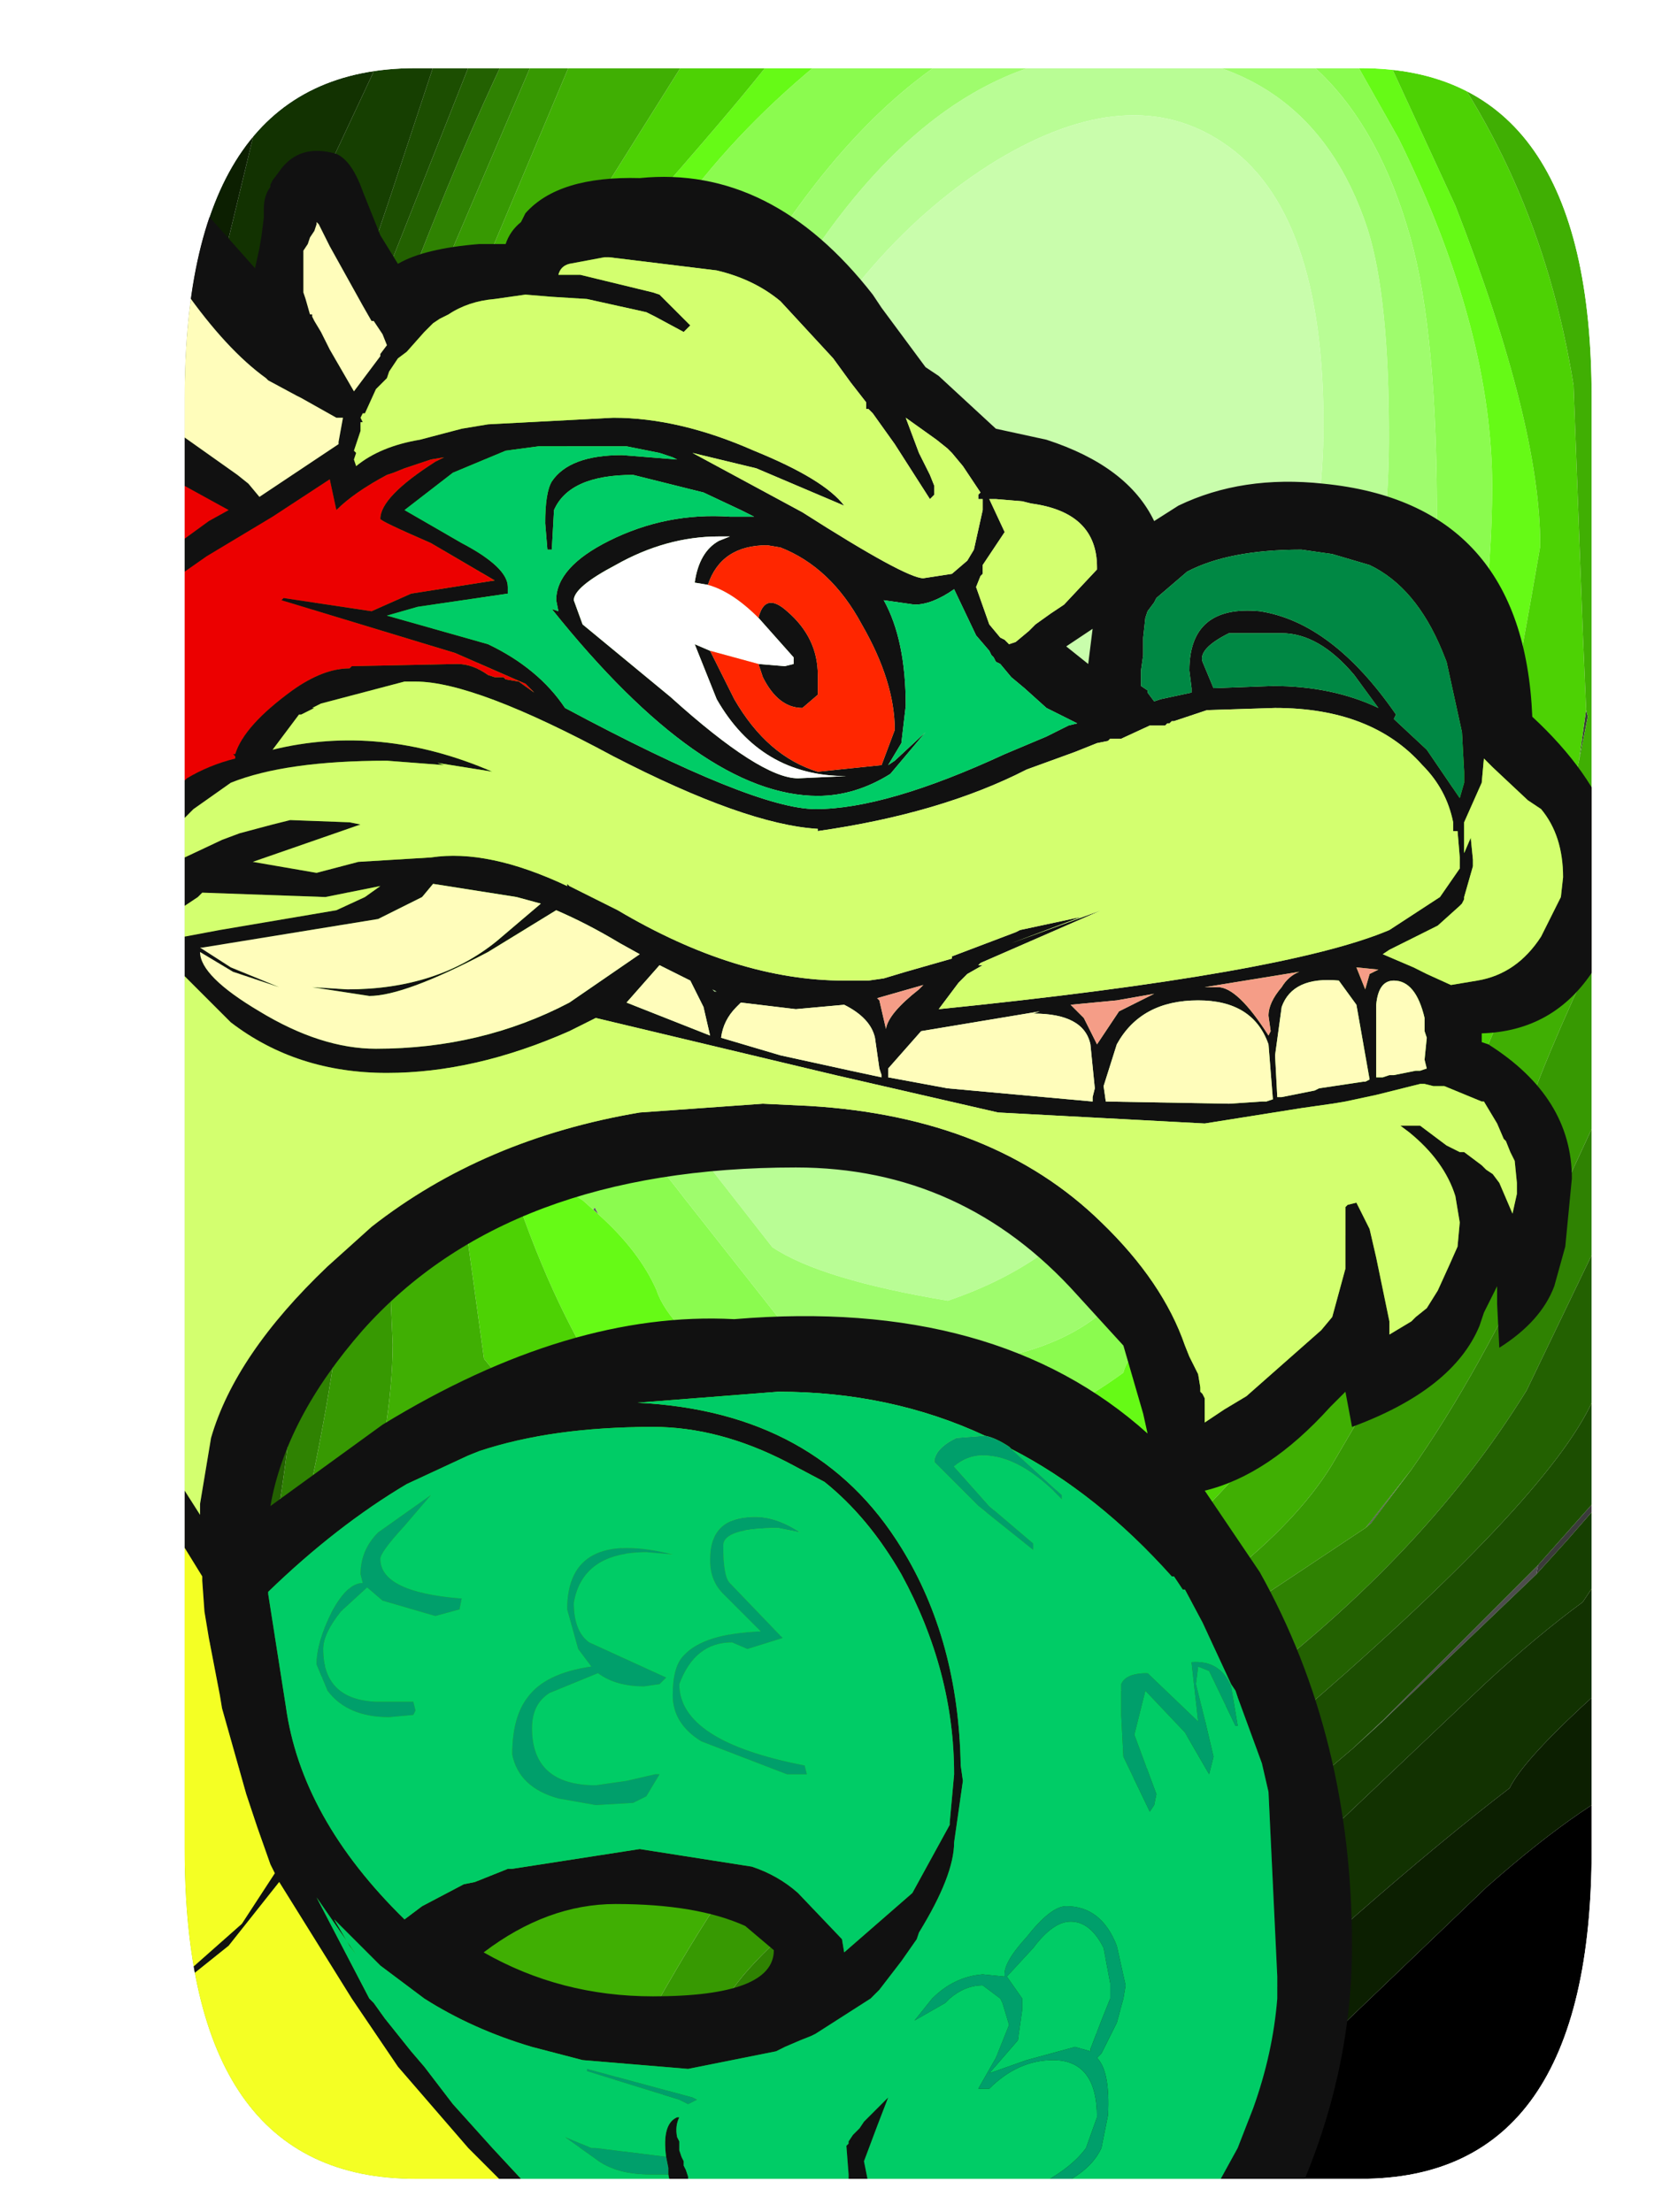<?xml version="1.0" encoding="UTF-8" standalone="no"?>
<svg xmlns:ffdec="https://www.free-decompiler.com/flash" xmlns:xlink="http://www.w3.org/1999/xlink" ffdec:objectType="frame" height="50.3px" width="37.8px" xmlns="http://www.w3.org/2000/svg">
  <g transform="matrix(1.0, 0.0, 0.0, 1.0, 4.2, 1.55)">
    <clipPath id="clipPath0" transform="matrix(1.0, 0.0, 0.0, 1.0, 0.0, 0.0)">
      <path d="M32.0 7.5 L32.0 40.5 Q32.0 48.0 26.75 48.0 L5.25 48.0 Q0.0 48.0 0.0 40.5 L0.0 7.5 Q0.0 0.0 5.25 0.0 L26.75 0.0 Q32.0 0.0 32.0 7.5" fill="#ff0000" fill-rule="evenodd" stroke="none"/>
    </clipPath>
    <g clip-path="url(#clipPath0)">
      <filter id="filter0">
        <feColorMatrix in="SourceGraphic" result="filterResult0" type="matrix" values="1.193 0.609 -0.802 0.0 0.0 -0.169 0.934 0.235 0.0 0.0 0.627 -0.615 0.988 0.0 0.0 0.0 0.0 0.0 1.0 0.0"/>
      </filter>
      <use ffdec:characterId="530" filter="url(#filter0)" height="48.0" transform="matrix(0.784, 0.003, -0.004, 1.046, -4.05, -1.55)" width="48.0" xlink:href="#sprite0"/>
      <use ffdec:characterId="549" height="46.4" transform="matrix(1.0, 0.0, 0.0, 1.0, 0.0, 1.9)" width="32.45" xlink:href="#shape2"/>
    </g>
  </g>
  <defs>
    <g id="sprite0" transform="matrix(1.0, 0.0, 0.0, 1.0, 0.0, 0.0)">
      <use ffdec:characterId="529" height="48.0" transform="matrix(1.0, 0.0, 0.0, 1.0, 0.0, 0.0)" width="48.0" xlink:href="#shape1"/>
    </g>
    <g id="shape1" transform="matrix(1.0, 0.0, 0.0, 1.0, 0.0, 0.0)">
      <path d="M37.9 22.6 L38.1 22.25 37.9 22.6" fill="#5c5c5c" fill-rule="evenodd" stroke="none"/>
      <path d="M0.0 28.5 L0.0 28.15 0.15 27.85 0.0 28.5 M47.15 22.65 L47.15 22.6 47.25 22.4 47.15 22.65 M47.2 28.95 L47.2 28.9 47.45 28.55 47.4 28.65 47.2 28.95 M46.95 32.05 L46.95 31.9 47.35 31.5 47.5 31.5 46.95 32.05 M29.7 45.8 L29.55 45.9 29.7 45.8" fill="#272727" fill-rule="evenodd" stroke="none"/>
      <path d="M45.7 16.4 L45.9 15.3 45.95 15.45 45.7 16.4 M47.15 22.6 L47.15 22.65 47.05 22.85 47.0 22.95 47.15 22.6 M47.2 28.9 L47.2 28.95 46.7 29.6 46.4 29.8 46.4 29.7 47.2 28.9 M44.55 34.1 L44.6 33.9 46.95 31.9 46.95 32.05 45.45 33.35 44.55 34.1 M29.7 45.8 L30.3 45.15 30.85 44.9 29.7 45.8" fill="#3b3b3b" fill-rule="evenodd" stroke="none"/>
      <path d="M44.6 33.9 L44.55 34.1 40.05 37.35 40.1 37.3 44.6 33.9" fill="#4d4d4d" fill-rule="evenodd" stroke="none"/>
      <path d="M0.2 5.35 Q0.4 4.2 0.95 3.3 L0.55 4.35 0.2 5.35 M3.95 0.65 Q4.1 0.55 4.35 0.5 L4.75 0.4 Q4.35 0.75 4.15 0.75 L3.95 0.65" fill="#161616" fill-rule="evenodd" stroke="none"/>
      <path d="M40.1 37.3 L40.05 37.35 39.25 37.9 40.1 37.3 M40.9 31.85 L39.75 33.0 39.6 33.1 40.9 31.85 M28.1 41.35 L27.9 41.45 27.7 41.55 28.1 41.35" fill="#555555" fill-rule="evenodd" stroke="none"/>
      <path d="M27.25 35.25 L27.1 35.3 26.65 35.25 27.0 35.25 27.25 35.25 M26.5 35.25 L26.35 35.3 26.4 35.25 26.5 35.25 M18.6 23.15 L19.0 23.7 18.6 23.35 18.6 23.25 18.6 23.15 M17.15 26.25 L17.2 26.2 17.3 26.35 17.15 26.25 M37.05 26.1 L37.25 25.85 37.65 25.4 37.1 26.05 37.05 26.1 M37.9 22.6 L37.85 22.65 37.8 22.8 37.75 22.8 37.9 22.6" fill="#646464" fill-rule="evenodd" stroke="none"/>
      <path d="M22.75 35.5 L22.6 35.5 22.75 35.4 22.75 35.5 M22.65 33.75 L22.8 33.75 22.65 33.75 M22.1 40.15 L22.5 39.8 22.65 39.8 22.6 39.9 Q22.2 40.05 22.1 40.15" fill="#1ad310" fill-rule="evenodd" stroke="none"/>
      <path d="M23.2 35.5 L22.75 35.5 22.75 35.4 22.8 35.4 23.0 35.45 23.2 35.5 M22.65 39.8 L22.8 39.8 22.6 39.9 22.65 39.8" fill="#15ac0d" fill-rule="evenodd" stroke="none"/>
      <path d="M48.0 38.4 L48.0 40.5 Q48.0 42.05 47.65 43.35 L47.3 44.35 46.75 45.35 46.1 46.1 Q44.1 48.0 40.1 48.0 L33.7 48.0 37.55 44.95 43.15 40.9 Q46.15 38.9 48.0 38.4 M0.0 28.15 L0.0 7.5 0.2 5.35 0.55 4.35 0.95 3.3 Q1.9 1.45 3.95 0.65 L4.15 0.75 Q4.35 0.75 4.75 0.4 L5.55 0.2 6.75 0.05 6.75 0.8 Q6.75 1.45 5.15 4.3 3.55 7.15 3.5 7.9 L2.85 14.85 2.0 21.85 Q1.35 25.25 0.15 27.85 L0.0 28.15 M35.15 19.35 L35.65 18.45 35.2 19.3 35.15 19.35 M22.55 33.7 L22.65 33.75 22.55 33.7" fill="#000000" fill-rule="evenodd" stroke="none"/>
      <path d="M35.15 19.35 L35.05 19.4 Q33.95 20.3 33.8 20.9 L32.95 21.6 29.35 25.0 27.0 25.35 Q23.45 25.35 21.05 22.4 19.25 20.15 19.25 18.5 19.25 13.4 22.2 9.05 24.85 5.2 28.75 3.4 32.6 1.65 35.3 3.0 38.25 4.45 38.25 9.2 38.25 12.4 36.0 17.6 L35.65 18.45 35.15 19.35" fill="#c9fdac" fill-rule="evenodd" stroke="none"/>
      <path d="M18.6 23.15 L18.15 21.0 Q17.65 19.5 17.65 18.55 17.65 13.85 21.4 8.1 26.0 1.05 32.35 1.05 37.8 1.05 39.5 4.85 40.15 6.35 40.15 9.5 40.15 11.85 39.3 14.95 38.45 18.15 37.15 20.1 L34.95 22.6 32.3 25.5 Q30.75 27.35 27.45 28.2 23.75 27.75 22.35 27.05 L20.3 25.1 19.0 23.7 18.6 23.15 M35.65 18.45 L36.0 17.6 Q38.25 12.4 38.25 9.2 38.25 4.45 35.3 3.0 32.6 1.65 28.75 3.4 24.85 5.2 22.2 9.05 19.25 13.4 19.25 18.5 19.25 20.15 21.05 22.4 23.45 25.35 27.0 25.35 L29.35 25.0 32.95 21.6 33.8 20.9 Q33.95 20.3 35.05 19.4 L35.15 19.35 35.2 19.3 35.65 18.45" fill="#b9fd95" fill-rule="evenodd" stroke="none"/>
      <path d="M31.5 0.0 L33.8 0.0 Q39.0 0.45 40.75 5.05 41.55 7.15 41.55 11.3 41.55 16.6 38.1 22.25 L37.9 22.6 37.75 22.8 Q37.15 22.8 36.1 23.55 L33.75 25.65 Q33.5 27.05 32.55 27.95 30.8 29.65 25.9 29.65 L23.35 29.35 19.8 26.0 Q17.95 24.2 16.95 23.8 L16.9 23.55 Q16.9 23.05 17.05 22.85 16.5 19.1 16.5 17.75 16.5 13.15 20.75 7.15 25.45 0.55 31.5 0.0 M19.0 23.7 L20.3 25.1 22.35 27.05 Q23.75 27.75 27.45 28.2 30.75 27.35 32.3 25.5 L34.95 22.6 37.15 20.1 Q38.45 18.15 39.3 14.95 40.15 11.85 40.15 9.5 40.15 6.35 39.5 4.85 37.8 1.05 32.35 1.05 26.0 1.05 21.4 8.1 17.65 13.85 17.65 18.55 17.65 19.5 18.15 21.0 L18.6 23.15 18.6 23.25 18.6 23.35 19.0 23.7" fill="#9ffc6d" fill-rule="evenodd" stroke="none"/>
      <path d="M25.8 0.0 L31.5 0.0 Q25.45 0.55 20.75 7.15 16.5 13.15 16.5 17.75 16.5 19.1 17.05 22.85 16.9 23.05 16.9 23.55 L16.95 23.8 Q17.95 24.2 19.8 26.0 L23.35 29.35 25.9 29.65 Q30.8 29.65 32.55 27.95 33.5 27.05 33.75 25.65 L36.1 23.55 Q37.15 22.8 37.75 22.8 L37.8 22.8 37.85 22.65 37.9 22.6 38.1 22.25 Q41.55 16.6 41.55 11.3 41.55 7.15 40.75 5.05 39.0 0.45 33.8 0.0 L38.2 0.0 40.4 2.9 Q43.15 7.05 43.15 10.5 43.15 15.7 40.0 21.75 L37.65 25.4 37.25 25.85 37.05 26.1 Q36.4 26.25 35.3 27.15 32.7 29.2 32.55 29.75 29.1 31.65 24.6 31.85 23.65 31.15 21.5 29.95 19.35 28.8 19.0 28.0 18.5 27.15 17.3 26.35 L17.2 26.2 17.15 26.25 16.85 26.05 16.2 25.75 15.6 22.3 Q14.9 19.15 14.9 17.7 14.9 14.6 15.2 13.05 15.6 11.1 17.0 8.1 18.95 4.0 24.15 0.95 L25.8 0.0" fill="#8bfb4f" fill-rule="evenodd" stroke="none"/>
      <path d="M23.25 0.0 L25.8 0.0 24.15 0.95 Q18.95 4.0 17.0 8.1 15.6 11.1 15.2 13.05 14.9 14.6 14.9 17.7 14.9 19.15 15.6 22.3 L16.2 25.75 16.85 26.05 17.15 26.25 17.3 26.35 Q18.5 27.15 19.0 28.0 19.35 28.8 21.5 29.95 23.65 31.15 24.6 31.85 29.1 31.65 32.55 29.75 32.7 29.2 35.3 27.15 36.4 26.25 37.05 26.1 L37.1 26.05 37.65 25.4 40.0 21.75 Q43.15 15.7 43.15 10.5 43.15 7.05 40.4 2.9 L38.2 0.0 39.55 0.0 39.5 0.25 42.05 4.35 Q44.55 9.1 44.55 11.75 42.4 21.35 40.8 23.85 L38.8 27.0 Q37.4 28.85 35.85 29.85 32.85 31.75 30.85 32.25 L25.4 33.55 23.65 33.5 23.9 33.75 23.6 33.8 22.8 33.75 22.65 33.75 22.55 33.7 Q19.85 32.45 17.95 30.55 16.25 28.8 15.0 26.15 L15.15 25.85 14.8 24.3 Q13.75 19.8 13.75 15.8 13.75 13.1 13.9 12.15 14.2 10.6 15.4 8.0 16.05 6.65 19.8 3.4 23.25 0.4 23.25 0.0" fill="#66fa16" fill-rule="evenodd" stroke="none"/>
      <path d="M20.65 0.0 L23.25 0.0 Q23.25 0.4 19.8 3.4 16.05 6.65 15.4 8.0 14.2 10.6 13.9 12.15 13.75 13.1 13.75 15.8 13.75 19.8 14.8 24.3 L15.15 25.85 15.0 26.15 Q16.25 28.8 17.95 30.55 19.85 32.45 22.55 33.7 L22.65 33.75 22.8 33.75 23.6 33.8 23.9 33.75 23.65 33.5 25.4 33.55 30.85 32.25 Q32.85 31.75 35.85 29.85 37.4 28.85 38.8 27.0 L40.8 23.85 Q42.4 21.35 44.55 11.75 44.55 9.1 42.05 4.35 L39.5 0.25 39.55 0.0 40.1 0.0 40.55 0.0 Q44.45 3.45 45.5 8.25 L45.8 13.7 45.9 15.3 45.7 16.4 Q44.5 20.8 41.25 25.55 L38.8 29.0 Q37.3 30.85 35.0 32.65 34.1 33.4 32.25 33.9 L28.25 35.0 27.25 35.25 27.0 35.25 26.65 35.25 26.5 35.25 26.4 35.25 26.35 35.3 25.1 35.55 23.2 35.5 23.0 35.45 22.8 35.4 22.75 35.4 22.6 35.5 21.5 35.6 20.55 35.25 19.4 34.85 16.2 31.95 15.9 31.65 15.05 30.45 14.0 29.5 13.5 26.85 Q12.95 24.5 12.8 22.55 L12.35 15.05 Q12.35 10.1 16.5 5.1 L20.65 0.1 20.65 0.0" fill="#4dd204" fill-rule="evenodd" stroke="none"/>
      <path d="M45.35 1.35 L45.8 1.7 46.85 2.9 47.3 3.7 45.35 1.35 M48.0 9.15 L48.0 13.6 47.5 17.55 46.85 18.7 Q46.25 19.95 46.25 20.4 L46.25 20.45 45.55 21.6 Q44.1 24.05 43.95 24.85 L38.6 31.75 Q36.65 34.15 30.3 36.7 L22.8 39.8 22.65 39.8 22.5 39.8 22.1 40.15 22.05 40.15 Q20.8 41.0 17.45 45.75 L15.9 48.0 7.9 48.0 Q5.1 48.0 3.3 47.05 5.35 44.55 7.8 39.7 11.35 32.65 11.35 29.2 L10.65 17.85 Q10.65 11.75 13.9 5.75 L17.1 0.0 18.3 0.0 18.6 0.0 20.65 0.0 20.65 0.1 16.5 5.1 Q12.35 10.1 12.35 15.05 L12.8 22.55 Q12.95 24.5 13.5 26.85 L14.0 29.5 15.05 30.45 15.9 31.65 16.2 31.95 19.4 34.85 20.55 35.25 21.5 35.6 22.6 35.5 22.75 35.5 23.2 35.5 25.1 35.55 26.35 35.3 26.5 35.25 26.65 35.25 27.1 35.3 27.25 35.25 28.25 35.0 32.25 33.9 Q34.1 33.4 35.0 32.65 37.3 30.85 38.8 29.0 L41.25 25.55 Q44.5 20.8 45.7 16.4 L45.95 15.45 45.9 15.3 45.8 13.7 45.5 8.25 Q44.45 3.45 40.55 0.0 L41.85 0.1 Q44.05 1.95 45.7 4.25 47.6 6.9 48.0 9.15" fill="#40af03" fill-rule="evenodd" stroke="none"/>
      <path d="M47.3 3.7 Q48.0 5.25 48.0 7.5 L48.0 9.15 Q47.6 6.9 45.7 4.25 44.05 1.95 41.85 0.1 L42.25 0.2 43.7 0.55 45.35 1.35 47.3 3.7 M48.0 13.6 L48.0 20.8 47.6 21.6 47.5 21.9 47.25 22.35 47.25 22.4 47.15 22.6 47.0 22.95 44.8 26.55 Q42.9 29.7 40.9 31.85 L39.6 33.1 29.85 38.0 Q20.9 42.5 20.85 43.95 L20.35 44.4 Q18.25 46.4 17.15 48.0 L15.9 48.0 17.45 45.75 Q20.8 41.0 22.05 40.15 L22.1 40.15 Q22.2 40.05 22.6 39.9 L22.8 39.8 30.3 36.7 Q36.65 34.15 38.6 31.75 L43.95 24.85 Q44.1 24.05 45.55 21.6 L46.25 20.45 46.25 20.4 Q46.25 19.95 46.85 18.7 L47.5 17.55 48.0 13.6 M3.3 47.05 L2.45 46.55 Q4.5 44.8 6.95 38.4 10.0 30.35 10.0 26.3 L9.5 17.5 Q9.5 11.65 12.75 5.75 L16.0 0.0 17.1 0.0 13.9 5.75 Q10.65 11.75 10.65 17.85 L11.35 29.2 Q11.35 32.65 7.8 39.7 5.35 44.55 3.3 47.05" fill="#379902" fill-rule="evenodd" stroke="none"/>
      <path d="M48.0 20.8 L48.0 24.25 47.65 24.75 44.25 30.1 Q41.2 33.85 35.5 37.0 L31.3 39.5 Q29.9 40.2 28.1 41.35 L27.7 41.55 Q26.45 41.7 24.55 43.3 L24.2 43.65 Q22.55 44.75 22.05 45.6 L19.2 48.0 17.15 48.0 Q18.25 46.4 20.35 44.4 L20.85 43.95 Q20.9 42.5 29.85 38.0 L39.6 33.1 39.75 33.0 40.9 31.85 Q42.9 29.7 44.8 26.55 L47.0 22.95 47.05 22.85 47.15 22.65 47.25 22.4 47.25 22.35 47.5 21.9 47.6 21.6 48.0 20.8 M2.45 46.55 L1.7 45.85 Q4.95 41.75 6.7 37.3 8.7 32.2 8.6 27.15 L8.6 15.25 Q9.2 10.8 12.4 4.8 13.85 2.05 15.25 0.0 L16.0 0.0 12.75 5.75 Q9.5 11.65 9.5 17.5 L10.0 26.3 Q10.0 30.35 6.95 38.4 4.5 44.8 2.45 46.55" fill="#2f8202" fill-rule="evenodd" stroke="none"/>
      <path d="M48.0 24.25 L48.0 27.75 47.95 27.8 47.45 28.55 47.2 28.9 46.4 29.7 46.4 29.8 Q45.9 31.65 39.05 36.25 33.8 39.75 31.15 40.85 L30.6 41.15 Q29.35 41.5 27.1 42.9 23.65 45.05 22.5 46.5 L20.6 48.0 19.2 48.0 22.05 45.6 Q22.55 44.75 24.2 43.65 L24.55 43.3 Q26.45 41.7 27.7 41.55 L27.9 41.45 28.1 41.35 Q29.9 40.2 31.3 39.5 L35.5 37.0 Q41.2 33.85 44.25 30.1 L47.65 24.75 48.0 24.25 M1.7 45.85 L1.4 45.5 Q2.7 43.9 4.3 40.25 7.0 34.1 7.5 29.75 L7.5 17.4 7.75 16.2 7.75 15.65 Q7.75 13.65 9.4 9.65 L9.8 8.25 11.3 5.45 14.15 0.0 15.25 0.0 Q13.85 2.05 12.4 4.8 9.2 10.8 8.6 15.25 L8.6 27.15 Q8.7 32.2 6.7 37.3 4.95 41.75 1.7 45.85" fill="#236101" fill-rule="evenodd" stroke="none"/>
      <path d="M48.0 27.75 L48.0 31.0 47.5 31.5 47.35 31.5 46.95 31.9 44.6 33.9 40.1 37.3 39.25 37.9 37.15 39.25 Q31.85 42.5 28.25 45.1 25.95 46.7 24.45 48.0 L20.6 48.0 22.5 46.5 Q23.65 45.05 27.1 42.9 29.35 41.5 30.6 41.15 L31.15 40.85 Q33.8 39.75 39.05 36.25 45.9 31.65 46.4 29.8 L46.7 29.6 47.2 28.95 47.4 28.65 47.45 28.55 47.95 27.8 48.0 27.75 M1.4 45.5 L0.65 44.15 1.9 41.6 4.65 34.9 Q5.75 32.3 6.0 28.9 L6.3 23.0 6.8 17.1 Q7.2 13.75 8.15 11.0 L11.15 4.25 13.0 0.0 14.15 0.0 11.3 5.45 9.8 8.25 9.4 9.65 Q7.75 13.65 7.75 15.65 L7.75 16.2 7.5 17.4 7.5 29.75 Q7.0 34.1 4.3 40.25 2.7 43.9 1.4 45.5" fill="#1c4e01" fill-rule="evenodd" stroke="none"/>
      <path d="M48.0 31.0 L48.0 32.85 46.65 33.85 45.9 34.7 Q44.55 35.45 43.05 36.5 L36.0 41.55 34.8 42.4 Q33.95 42.35 30.85 44.9 L30.3 45.15 29.7 45.8 29.55 45.9 28.55 46.75 27.15 48.0 24.45 48.0 Q25.95 46.7 28.25 45.1 31.85 42.5 37.15 39.25 L39.25 37.9 40.05 37.35 44.55 34.1 45.45 33.35 46.95 32.05 47.5 31.5 48.0 31.0 M0.65 44.15 Q0.0 42.65 0.0 40.6 1.75 37.5 2.85 33.65 3.95 29.85 4.9 22.4 5.75 14.5 6.3 11.15 6.8 8.1 9.25 3.8 L11.6 0.0 13.0 0.0 11.15 4.25 8.15 11.0 Q7.2 13.75 6.8 17.1 L6.3 23.0 6.0 28.9 Q5.75 32.3 4.65 34.9 L1.9 41.6 0.65 44.15" fill="#163f01" fill-rule="evenodd" stroke="none"/>
      <path d="M48.0 32.85 L48.0 35.8 Q47.05 36.15 45.85 37.0 44.15 38.2 43.8 38.75 41.9 39.85 39.4 41.5 33.25 45.6 30.7 48.0 L27.15 48.0 28.55 46.75 29.55 45.9 29.7 45.8 30.85 44.9 Q33.95 42.35 34.8 42.4 L36.0 41.55 43.05 36.5 Q44.55 35.45 45.9 34.7 L46.65 33.85 48.0 32.85 M0.0 40.6 L0.0 40.5 0.0 36.25 Q1.15 33.95 2.1 30.95 3.5 26.3 3.5 22.55 3.5 14.8 5.95 6.8 L8.1 0.0 11.6 0.0 9.25 3.8 Q6.8 8.1 6.3 11.15 5.75 14.5 4.9 22.4 3.95 29.85 2.85 33.65 1.75 37.5 0.0 40.6" fill="#123201" fill-rule="evenodd" stroke="none"/>
      <path d="M48.0 35.8 L48.0 38.4 Q46.15 38.9 43.15 40.9 L37.55 44.95 33.7 48.0 30.7 48.0 Q33.25 45.6 39.4 41.5 41.9 39.85 43.8 38.75 44.15 38.2 45.85 37.0 47.05 36.15 48.0 35.8 M0.0 36.25 L0.0 28.5 0.15 27.85 Q1.35 25.25 2.0 21.85 L2.85 14.85 3.5 7.9 Q3.55 7.15 5.15 4.3 6.75 1.45 6.75 0.8 L6.75 0.05 7.8 0.0 7.9 0.0 8.1 0.0 5.95 6.8 Q3.5 14.8 3.5 22.55 3.5 26.3 2.1 30.95 1.15 33.95 0.0 36.25" fill="#0c1f01" fill-rule="evenodd" stroke="none"/>
    </g>
    <g id="shape2" transform="matrix(1.0, 0.0, 0.0, 1.0, 0.0, -1.9)">
      <path d="M22.05 12.15 L21.9 12.35 21.85 12.5 21.8 12.95 21.8 13.35 21.75 13.7 21.75 14.05 21.9 14.15 21.9 14.2 22.05 14.4 22.2 14.35 22.9 14.2 22.9 14.1 22.85 13.7 Q22.85 12.2 24.45 12.35 26.1 12.6 27.55 14.7 L27.5 14.8 28.25 15.5 29.0 16.6 29.1 16.25 29.1 16.15 29.1 16.0 29.05 15.1 28.7 13.5 28.6 13.25 Q28.0 11.8 26.95 11.3 L26.1 11.05 25.4 10.95 Q23.75 10.95 22.8 11.45 L22.1 12.05 22.05 12.15 M20.75 11.35 Q20.75 10.1 19.25 9.9 L19.05 9.85 18.45 9.8 18.3 9.8 18.65 10.55 18.15 11.3 18.15 11.5 18.1 11.55 18.0 11.8 18.3 12.65 18.55 12.95 18.65 13.0 18.75 13.1 18.9 13.05 19.2 12.8 19.35 12.65 19.7 12.4 20.0 12.2 20.75 11.4 20.75 11.35 M0.0 5.05 L0.0 2.75 1.6 4.55 1.7 4.1 1.75 3.8 1.8 3.4 1.8 3.3 1.8 3.2 Q1.8 2.9 1.95 2.7 L1.95 2.65 2.0 2.55 2.15 2.35 Q2.6 1.7 3.45 1.95 3.8 2.1 4.05 2.8 L4.45 3.8 4.85 4.45 Q5.45 4.1 6.7 4.0 L7.3 4.0 Q7.4 3.7 7.65 3.5 L7.75 3.3 Q8.5 2.45 10.35 2.5 13.35 2.2 15.65 5.15 L15.85 5.45 16.85 6.8 17.15 7.0 18.45 8.2 19.6 8.45 Q21.45 9.05 22.05 10.3 L22.6 9.95 Q24.05 9.25 25.9 9.45 30.45 9.9 30.65 14.75 32.0 16.0 32.45 17.3 L32.45 19.8 32.05 20.5 Q31.15 21.9 29.5 21.95 L29.5 22.15 29.65 22.2 Q31.55 23.4 31.55 25.25 L31.4 26.8 31.15 27.7 Q30.85 28.5 29.9 29.1 L29.85 28.1 29.85 27.7 29.55 28.3 29.45 28.6 Q28.85 30.05 26.55 30.9 L26.4 30.1 26.05 30.45 Q24.65 32.0 23.2 32.35 L24.45 34.2 Q26.55 37.95 26.55 42.7 26.55 45.55 25.35 48.3 L23.4 48.3 23.95 47.3 24.3 46.4 Q24.75 45.15 24.85 43.9 L24.85 43.8 24.85 43.4 24.65 39.2 24.5 38.55 23.95 37.05 23.9 36.9 23.8 36.75 23.15 35.35 22.75 34.6 22.7 34.6 22.5 34.3 22.45 34.3 Q20.75 32.4 18.8 31.4 L18.75 31.35 Q18.45 31.15 18.2 31.1 16.05 30.1 13.5 30.1 L10.3 30.35 Q14.4 30.55 16.3 33.65 17.6 35.75 17.65 38.6 L17.7 38.95 17.5 40.35 Q17.5 41.1 16.7 42.4 L16.65 42.55 16.3 43.05 15.8 43.7 15.6 43.9 14.35 44.7 14.25 44.75 14.0 44.85 13.65 45.0 13.45 45.1 11.45 45.5 9.05 45.3 7.9 45.0 Q6.55 44.6 5.45 43.9 L4.45 43.15 3.4 42.1 3.75 42.7 3.9 42.9 3.0 41.6 4.2 43.9 4.3 44.0 4.55 44.35 5.15 45.1 5.45 45.45 6.1 46.3 7.0 47.3 7.65 48.0 7.75 48.05 8.0 48.3 7.35 48.3 7.4 48.25 6.45 47.3 4.85 45.45 3.8 43.9 2.15 41.25 1.0 42.7 0.0 43.5 0.0 43.35 1.3 42.2 2.05 41.05 1.95 40.85 1.65 40.0 1.5 39.55 1.4 39.25 0.85 37.3 0.8 37.0 0.55 35.7 0.45 35.1 0.4 34.4 0.4 34.3 0.0 33.65 0.0 32.35 0.35 32.9 0.35 32.65 0.6 31.15 Q1.15 29.25 3.25 27.25 L4.25 26.35 Q6.8 24.35 10.35 23.75 L13.15 23.55 14.2 23.6 Q18.4 23.85 20.85 26.25 22.25 27.6 22.75 29.05 L22.85 29.3 23.05 29.7 23.1 30.0 23.1 30.1 23.15 30.15 23.2 30.25 23.2 30.8 23.65 30.5 24.15 30.2 25.85 28.7 26.1 28.4 26.4 27.3 26.4 25.9 26.45 25.85 26.65 25.8 26.95 26.4 27.1 27.05 27.4 28.5 27.4 28.7 27.4 28.8 27.9 28.5 28.0 28.4 28.25 28.2 28.5 27.8 28.75 27.25 28.95 26.8 29.0 26.25 28.9 25.65 Q28.65 24.85 27.85 24.2 L27.65 24.05 27.7 24.05 28.1 24.05 28.7 24.5 28.9 24.6 29.0 24.65 29.1 24.65 29.5 24.95 29.6 25.05 29.75 25.15 29.9 25.35 30.2 26.05 30.3 25.6 30.3 25.35 30.25 24.85 30.15 24.65 30.05 24.4 30.0 24.35 29.85 24.0 29.55 23.5 29.5 23.5 28.65 23.15 28.4 23.15 28.2 23.1 28.1 23.1 27.1 23.35 26.4 23.5 26.1 23.55 25.4 23.65 23.2 24.0 18.5 23.75 14.8 22.9 9.35 21.6 8.75 21.9 Q6.6 22.85 4.6 22.85 2.55 22.85 1.05 21.7 L0.0 20.65 0.0 19.75 0.8 19.6 3.45 19.15 4.1 18.85 4.45 18.6 3.2 18.85 0.4 18.75 0.3 18.85 0.0 19.05 0.0 17.95 0.85 17.55 1.25 17.4 2.0 17.2 2.4 17.1 3.75 17.15 4.0 17.2 1.55 18.05 3.0 18.3 3.95 18.05 5.6 17.95 Q6.9 17.75 8.7 18.6 L8.7 18.55 8.75 18.6 9.25 18.85 9.85 19.15 Q12.55 20.75 15.0 20.75 L15.55 20.75 15.9 20.7 16.4 20.55 17.45 20.25 17.45 20.2 18.9 19.65 19.0 19.6 20.4 19.3 18.8 19.9 20.85 19.15 18.1 20.35 18.05 20.4 18.15 20.4 17.8 20.6 17.6 20.8 17.15 21.4 Q25.05 20.6 27.4 19.6 L28.55 18.85 29.0 18.2 29.0 17.95 28.95 17.35 28.85 17.35 28.85 17.15 Q28.7 16.4 28.15 15.85 27.0 14.55 24.8 14.55 L23.25 14.6 22.5 14.85 22.45 14.85 22.4 14.9 22.35 14.9 22.3 14.95 21.95 14.95 21.3 15.25 21.15 15.25 21.05 15.25 21.0 15.3 20.75 15.35 20.25 15.55 19.15 15.95 Q17.2 16.95 14.4 17.35 L14.4 17.3 Q12.75 17.2 9.75 15.65 6.6 13.95 5.25 13.95 L5.0 13.95 3.1 14.45 2.9 14.55 2.95 14.55 2.65 14.7 2.6 14.7 2.0 15.5 Q4.45 14.9 7.0 16.0 L5.75 15.8 5.9 15.85 4.6 15.75 Q2.3 15.75 1.05 16.25 L0.2 16.85 0.0 17.05 0.0 16.2 0.05 16.15 Q0.55 15.85 1.15 15.7 L1.15 15.65 1.1 15.6 1.15 15.6 Q1.35 14.95 2.45 14.15 3.15 13.65 3.75 13.65 L3.8 13.6 6.2 13.55 Q6.55 13.55 6.9 13.8 L7.05 13.85 7.25 13.85 7.3 13.9 7.6 13.95 7.95 14.2 7.75 14.0 6.15 13.3 2.2 12.1 2.25 12.05 4.25 12.35 5.15 11.95 7.05 11.65 5.6 10.8 Q4.45 10.3 4.45 10.25 4.45 9.75 5.7 8.95 L5.9 8.85 5.6 8.9 5.0 9.1 4.75 9.2 4.6 9.25 Q3.85 9.65 3.45 10.05 L3.3 9.35 2.0 10.2 0.5 11.1 0.0 11.45 0.0 10.7 0.55 10.3 1.0 10.05 0.0 9.5 0.0 8.4 1.2 9.25 1.45 9.45 1.7 9.75 3.5 8.55 3.5 8.5 3.6 7.95 3.45 7.95 2.65 7.5 2.55 7.45 1.9 7.1 1.85 7.05 Q0.95 6.4 0.0 5.05 M15.65 48.3 L15.2 48.3 15.1 48.0 15.1 47.9 15.05 47.25 15.1 47.2 15.1 47.15 15.2 47.0 15.35 46.85 15.45 46.7 16.0 46.15 15.75 46.8 15.45 47.6 15.55 48.1 15.65 48.3 M11.75 48.3 L11.1 48.3 11.05 48.15 11.0 47.9 11.0 47.75 10.95 47.5 Q10.85 46.75 11.2 46.6 L11.25 46.6 Q11.15 46.8 11.2 47.05 L11.25 47.15 11.25 47.35 11.3 47.5 11.35 47.6 11.35 47.7 11.4 47.8 11.45 47.95 11.45 48.0 11.75 48.3 M26.6 13.8 Q25.8 12.85 24.95 12.85 L23.75 12.85 Q23.05 13.2 23.15 13.5 L23.4 14.1 24.75 14.05 Q26.1 14.05 27.15 14.55 L26.6 13.8 M29.55 15.7 L29.5 16.25 29.1 17.15 29.1 17.3 29.1 17.85 29.25 17.5 29.3 18.0 29.3 18.15 29.1 18.85 29.1 18.9 29.05 19.0 29.0 19.05 28.5 19.5 27.4 20.05 27.25 20.15 27.95 20.45 28.25 20.6 28.8 20.85 29.4 20.75 Q30.3 20.6 30.85 19.75 L31.3 18.85 31.35 18.4 Q31.35 17.45 30.85 16.85 L30.55 16.65 29.75 15.9 29.55 15.7 M20.65 12.75 L20.2 13.05 20.05 13.15 20.55 13.55 20.65 12.75 M24.95 20.9 Q25.1 20.65 25.35 20.55 L23.2 20.9 23.5 20.9 Q23.95 20.9 24.65 22.0 L24.7 21.9 24.65 21.55 Q24.65 21.25 24.95 20.9 M22.05 21.05 L21.2 21.2 20.15 21.3 20.45 21.6 20.75 22.2 21.25 21.45 22.05 21.05 M20.9 23.15 L20.95 23.5 23.75 23.55 24.5 23.5 24.6 23.5 24.75 23.45 24.65 22.2 Q24.3 21.2 23.05 21.2 21.75 21.2 21.2 22.2 L20.9 23.15 M20.6 22.2 Q20.45 21.5 19.3 21.5 L19.45 21.45 16.75 21.9 16.0 22.75 16.0 22.8 16.0 22.95 17.35 23.2 20.65 23.5 20.65 23.4 20.7 23.2 20.6 22.2 M24.95 23.4 L25.7 23.25 25.8 23.2 26.8 23.05 26.85 23.05 26.95 23.0 26.65 21.3 26.25 20.75 Q25.2 20.65 24.95 21.35 L24.8 22.45 24.85 23.4 24.95 23.4 M27.1 21.3 L27.1 22.95 27.2 22.95 27.25 22.95 27.4 22.9 27.5 22.9 28.0 22.8 28.1 22.8 28.25 22.75 28.2 22.55 28.25 22.05 28.2 21.9 28.2 21.7 28.2 21.6 Q28.0 20.75 27.5 20.75 27.15 20.75 27.1 21.3 M26.95 20.6 L27.15 20.5 26.65 20.45 26.85 20.95 26.95 20.6 M12.1 4.6 L9.65 4.3 9.55 4.3 8.75 4.45 Q8.55 4.5 8.5 4.7 L9.0 4.7 10.65 5.1 10.8 5.15 11.5 5.85 11.35 6.0 10.7 5.65 10.5 5.55 9.15 5.25 8.35 5.2 7.75 5.15 7.05 5.25 Q6.45 5.3 6.0 5.6 L5.8 5.7 5.65 5.8 5.45 6.0 5.05 6.45 4.85 6.6 4.75 6.75 4.65 6.9 4.6 7.05 4.35 7.3 4.1 7.85 4.05 7.85 4.0 7.95 4.05 8.05 4.0 8.05 4.0 8.1 4.0 8.25 3.85 8.7 3.9 8.75 3.85 8.9 3.9 9.05 Q4.45 8.6 5.35 8.45 L6.3 8.2 6.9 8.1 9.75 7.95 Q11.25 7.95 12.95 8.7 14.55 9.35 15.0 9.95 L13.0 9.1 11.55 8.75 14.05 10.1 Q16.4 11.6 16.8 11.6 L17.45 11.5 17.8 11.2 17.95 10.95 18.15 10.05 18.15 9.8 18.05 9.8 18.05 9.7 18.1 9.65 17.7 9.05 17.45 8.75 17.35 8.65 17.1 8.45 16.4 7.95 16.7 8.75 16.85 9.05 16.95 9.25 17.05 9.5 17.05 9.7 16.95 9.8 16.15 8.55 15.65 7.85 15.55 7.75 15.5 7.75 15.5 7.6 15.15 7.15 14.75 6.6 13.55 5.3 Q12.95 4.8 12.1 4.6 M11.1 8.85 L10.8 8.75 10.05 8.6 8.9 8.6 8.8 8.6 8.35 8.6 8.05 8.6 7.3 8.7 6.1 9.2 5.0 10.05 6.3 10.8 Q7.35 11.35 7.35 11.8 L7.35 11.95 5.3 12.25 4.6 12.45 6.9 13.1 Q8.05 13.65 8.65 14.55 12.95 16.85 14.35 16.85 15.95 16.85 18.65 15.6 L19.6 15.2 20.1 14.95 20.3 14.9 19.6 14.55 19.1 14.1 18.8 13.85 18.55 13.55 18.45 13.5 18.4 13.4 18.35 13.35 18.3 13.25 18.0 12.9 17.5 11.85 Q17.0 12.2 16.6 12.2 L15.9 12.1 Q16.4 13.0 16.4 14.5 L16.3 15.35 16.0 15.85 16.15 15.75 16.85 15.1 16.05 16.05 Q15.25 16.55 14.4 16.55 11.75 16.55 8.35 12.3 L8.5 12.35 8.45 12.1 Q8.45 11.35 9.65 10.75 10.95 10.1 12.4 10.2 L12.95 10.2 12.65 10.05 11.8 9.65 10.2 9.25 Q8.75 9.25 8.4 10.05 L8.35 10.95 8.25 10.95 8.2 10.35 Q8.2 9.65 8.35 9.4 8.75 8.8 9.95 8.8 L11.2 8.9 11.1 8.85 M11.9 11.75 L11.6 11.7 Q11.7 11.0 12.15 10.75 L12.4 10.65 12.15 10.65 Q10.95 10.65 9.8 11.3 8.85 11.8 8.85 12.1 L9.05 12.65 11.05 14.3 Q13.1 16.15 13.95 16.15 L15.05 16.1 Q13.1 16.1 12.1 14.35 L11.6 13.1 11.95 13.25 12.5 14.35 Q13.25 15.65 14.4 16.0 L15.85 15.85 16.15 15.05 Q16.15 13.95 15.4 12.65 14.7 11.35 13.55 10.9 L13.25 10.85 Q12.2 10.85 11.9 11.75 M13.05 13.55 L13.65 13.6 13.85 13.55 13.85 13.4 13.05 12.5 Q13.2 11.9 13.7 12.35 14.4 12.95 14.4 13.8 L14.4 14.25 14.05 14.55 Q13.5 14.55 13.15 13.85 L13.05 13.55 M3.0 3.5 L3.0 3.55 2.95 3.7 2.85 3.85 2.8 4.0 2.7 4.15 2.7 4.45 2.7 4.6 2.7 4.7 2.7 5.0 2.7 5.1 2.75 5.25 2.85 5.6 2.9 5.6 2.9 5.65 2.95 5.75 3.1 6.0 3.3 6.4 3.85 7.35 4.45 6.55 4.45 6.5 4.6 6.3 4.5 6.05 4.3 5.75 4.25 5.75 4.05 5.4 3.3 4.05 3.05 3.55 3.0 3.5 M3.7 20.95 Q5.75 20.95 7.1 19.85 L8.1 19.0 7.55 18.85 5.65 18.55 5.4 18.85 4.4 19.35 0.4 20.0 0.35 20.0 1.05 20.45 2.15 20.9 1.1 20.55 0.35 20.1 Q0.35 20.65 1.7 21.45 3.1 22.3 4.35 22.3 6.75 22.3 8.75 21.25 L10.35 20.15 9.9 19.9 Q9.15 19.45 8.45 19.15 L6.9 20.1 Q5.0 21.1 4.2 21.1 L2.9 20.9 3.7 20.95 M13.9 21.4 L12.65 21.25 12.55 21.35 Q12.25 21.65 12.2 22.05 L13.55 22.45 15.15 22.8 15.85 22.95 15.85 22.9 15.8 22.75 15.7 22.05 Q15.6 21.6 15.0 21.3 L13.9 21.4 M10.8 20.4 L10.05 21.25 11.95 22.0 11.8 21.35 11.5 20.75 10.8 20.4 M12.0 20.95 L12.05 21.0 12.1 21.0 12.0 20.95 M15.8 21.2 L15.95 21.85 Q16.0 21.5 16.7 20.95 L16.8 20.85 15.75 21.15 15.8 21.2 M13.7 31.7 Q12.15 30.9 10.65 30.9 8.35 30.9 6.7 31.45 L6.45 31.55 5.05 32.2 Q3.45 33.15 1.9 34.65 L1.9 34.7 2.3 37.25 Q2.65 39.8 5.0 42.1 L5.4 41.8 6.35 41.3 6.6 41.25 7.35 40.95 7.45 40.95 10.35 40.5 12.9 40.9 Q13.5 41.1 13.95 41.5 L14.95 42.55 15.0 42.85 16.55 41.5 17.4 39.95 17.4 39.9 17.5 38.8 Q17.5 36.45 16.3 34.25 15.55 32.95 14.55 32.15 L13.7 31.7 M4.5 30.85 Q8.75 28.25 12.5 28.45 18.45 27.95 21.9 31.05 L21.8 30.6 21.35 29.05 20.3 27.9 Q17.7 25.0 13.9 25.0 7.35 25.0 4.05 28.7 2.3 30.7 1.95 32.7 L4.5 30.85 M6.8 42.85 Q8.55 43.85 10.65 43.85 13.4 43.85 13.4 42.8 L12.75 42.25 Q11.65 41.75 9.8 41.75 8.25 41.75 6.8 42.85" fill="#111111" fill-rule="evenodd" stroke="none"/>
      <path d="M0.0 16.2 L0.0 11.45 0.5 11.1 2.0 10.2 3.3 9.35 3.45 10.05 Q3.85 9.65 4.6 9.25 L4.75 9.2 5.0 9.1 5.6 8.9 5.9 8.85 5.7 8.95 Q4.45 9.75 4.45 10.25 4.45 10.3 5.6 10.8 L7.05 11.65 5.15 11.95 4.25 12.35 2.25 12.05 2.2 12.1 6.15 13.3 7.75 14.0 7.95 14.2 7.6 13.95 7.3 13.9 7.25 13.85 7.05 13.85 6.9 13.8 Q6.55 13.55 6.2 13.55 L3.8 13.6 3.75 13.65 Q3.15 13.65 2.45 14.15 1.35 14.95 1.15 15.6 L1.1 15.6 1.15 15.65 1.15 15.7 Q0.55 15.85 0.05 16.15 L0.0 16.2 M0.0 10.7 L0.0 9.5 1.0 10.05 0.55 10.3 0.0 10.7" fill="#ec0000" fill-rule="evenodd" stroke="none"/>
      <path d="M23.4 48.3 L19.5 48.3 Q20.55 47.95 20.85 47.3 L21.0 46.55 Q21.05 45.55 20.75 45.25 L20.85 45.15 21.2 44.45 21.35 43.9 21.4 43.6 21.2 42.7 Q20.85 41.8 20.05 41.8 19.7 41.8 19.15 42.5 18.6 43.1 18.65 43.4 L18.15 43.35 Q17.5 43.4 17.0 43.9 L16.6 44.4 17.3 44.0 17.4 43.9 Q17.75 43.6 18.15 43.6 L18.55 43.9 18.6 44.0 18.75 44.5 18.45 45.25 18.05 45.95 18.3 45.95 Q18.95 45.3 19.75 45.3 20.75 45.3 20.75 46.6 L20.5 47.3 Q20.1 47.85 19.1 48.3 L15.65 48.3 15.55 48.1 15.45 47.6 15.75 46.8 16.0 46.15 15.45 46.7 15.35 46.85 15.2 47.0 15.1 47.15 15.1 47.2 15.05 47.25 15.1 47.9 15.1 48.0 15.2 48.3 11.75 48.3 11.45 48.0 11.45 47.95 11.4 47.8 11.35 47.7 11.35 47.6 11.3 47.5 11.25 47.35 11.25 47.15 11.2 47.05 Q11.15 46.8 11.25 46.6 L11.2 46.6 Q10.85 46.75 10.95 47.5 L9.35 47.3 9.25 47.3 8.65 47.05 9.0 47.3 9.35 47.55 Q9.8 47.9 10.6 47.9 L11.0 47.9 11.05 48.15 11.1 48.3 8.0 48.3 7.75 48.05 7.65 48.0 7.0 47.3 6.1 46.3 5.45 45.45 5.15 45.1 4.55 44.35 4.3 44.0 4.2 43.9 3.0 41.6 3.9 42.9 3.75 42.7 3.4 42.1 4.45 43.15 5.45 43.9 Q6.55 44.6 7.9 45.0 L9.05 45.3 11.45 45.5 13.45 45.1 13.65 45.0 14.0 44.85 14.25 44.75 14.35 44.7 15.6 43.9 15.8 43.7 16.3 43.05 16.65 42.55 16.7 42.4 Q17.5 41.1 17.5 40.35 L17.7 38.95 17.65 38.6 Q17.6 35.75 16.3 33.65 14.4 30.55 10.3 30.35 L13.5 30.1 Q16.05 30.1 18.2 31.1 L17.55 31.15 Q17.05 31.4 17.05 31.7 L18.05 32.7 19.3 33.7 19.3 33.55 18.3 32.7 17.5 31.8 Q17.8 31.55 18.15 31.55 19.0 31.55 19.95 32.55 L19.95 32.45 18.8 31.4 Q20.75 32.4 22.45 34.3 L22.5 34.3 22.7 34.6 22.75 34.6 23.15 35.35 23.8 36.75 23.9 36.9 23.95 37.05 24.5 38.55 24.65 39.2 24.85 43.4 24.85 43.8 24.85 43.9 Q24.75 45.15 24.3 46.4 L23.95 47.3 23.4 48.3 M11.1 8.85 L11.2 8.9 9.95 8.8 Q8.75 8.8 8.35 9.4 8.2 9.65 8.2 10.35 L8.25 10.95 8.35 10.95 8.4 10.05 Q8.75 9.25 10.2 9.25 L11.8 9.65 12.65 10.05 12.95 10.2 12.4 10.2 Q10.95 10.1 9.65 10.75 8.45 11.35 8.45 12.1 L8.5 12.35 8.35 12.3 Q11.75 16.55 14.4 16.55 15.25 16.55 16.05 16.05 L16.85 15.1 16.15 15.75 16.0 15.85 16.3 15.35 16.4 14.5 Q16.4 13.0 15.9 12.1 L16.6 12.2 Q17.0 12.2 17.5 11.85 L18.0 12.9 18.3 13.25 18.35 13.35 18.4 13.4 18.45 13.5 18.55 13.55 18.8 13.85 19.1 14.1 19.6 14.55 20.3 14.9 20.1 14.95 19.6 15.2 18.65 15.6 Q15.95 16.85 14.35 16.85 12.95 16.85 8.65 14.55 8.05 13.65 6.9 13.1 L4.6 12.45 5.3 12.25 7.35 11.95 7.35 11.8 Q7.35 11.35 6.3 10.8 L5.0 10.05 6.1 9.2 7.3 8.7 8.05 8.6 8.35 8.6 8.8 8.6 8.9 8.6 10.05 8.6 10.8 8.75 11.1 8.85 M13.7 31.7 L14.55 32.15 Q15.55 32.95 16.3 34.25 17.5 36.45 17.5 38.8 L17.4 39.9 17.4 39.95 16.55 41.5 15.0 42.85 14.95 42.55 13.95 41.5 Q13.5 41.1 12.9 40.9 L10.35 40.5 7.45 40.95 7.35 40.95 6.6 41.25 6.35 41.3 5.4 41.8 5.0 42.1 Q2.65 39.8 2.3 37.25 L1.9 34.7 1.9 34.65 Q3.45 33.15 5.05 32.2 L6.45 31.55 6.7 31.45 Q8.35 30.9 10.65 30.9 12.15 30.9 13.7 31.7 M10.5 33.75 L11.1 33.8 Q8.7 33.2 8.7 35.05 L8.95 35.95 9.25 36.35 Q8.2 36.5 7.8 37.05 7.45 37.5 7.45 38.35 7.6 39.1 8.5 39.35 L9.35 39.5 10.2 39.45 10.5 39.3 10.8 38.8 10.7 38.8 10.05 38.95 9.35 39.05 Q7.9 39.05 7.9 37.75 7.9 37.2 8.3 36.95 L9.4 36.5 Q9.8 36.8 10.45 36.8 L10.8 36.75 10.95 36.6 9.2 35.8 Q8.85 35.55 8.85 34.9 9.05 33.75 10.5 33.75 M13.5 33.2 L14.0 33.3 Q13.4 32.9 12.85 32.95 11.95 33.0 11.95 33.9 L11.95 33.95 Q11.95 34.4 12.25 34.7 L13.1 35.55 Q11.8 35.6 11.35 36.1 11.1 36.35 11.1 37.0 11.1 37.65 11.75 38.05 L13.7 38.8 14.15 38.8 14.1 38.6 Q11.25 38.05 11.25 36.75 11.6 35.8 12.45 35.8 L12.8 35.95 13.6 35.7 12.4 34.45 Q12.25 34.3 12.25 33.6 12.25 33.2 13.5 33.2 M4.45 33.9 Q4.45 33.75 5.0 33.15 L5.6 32.45 4.4 33.3 Q4.0 33.7 4.0 34.25 L4.05 34.45 Q3.7 34.45 3.35 35.1 3.0 35.8 3.0 36.3 L3.25 36.9 Q3.7 37.5 4.65 37.5 L5.2 37.45 5.25 37.35 5.2 37.15 4.35 37.15 Q3.15 37.1 3.15 35.95 3.15 35.6 3.55 35.1 L4.15 34.55 4.5 34.85 5.7 35.2 6.25 35.05 6.3 34.8 6.25 34.8 Q4.45 34.65 4.45 33.9 M9.15 45.5 L9.15 45.55 11.25 46.2 11.45 46.3 11.65 46.2 11.55 46.15 9.15 45.5 M19.3 42.75 Q19.75 42.15 20.15 42.15 20.6 42.15 20.9 42.75 L21.05 43.55 21.05 43.9 20.85 44.4 20.6 45.05 20.6 45.1 20.25 45.0 19.15 45.3 18.3 45.6 18.95 44.85 19.05 44.15 19.05 43.9 18.7 43.4 19.3 42.75 M21.9 36.5 Q21.4 36.5 21.3 36.75 L21.3 37.45 21.35 38.4 21.95 39.65 22.05 39.5 22.1 39.25 21.6 37.9 21.85 36.9 22.75 37.85 23.3 38.8 23.4 38.4 23.2 37.55 23.0 36.75 23.05 36.35 23.3 36.45 23.9 37.7 23.95 37.7 23.8 36.8 Q23.55 36.2 22.9 36.25 L23.05 37.6 21.9 36.5" fill="#00cc66" fill-rule="evenodd" stroke="none"/>
      <path d="M19.5 48.3 L19.1 48.3 Q20.1 47.85 20.5 47.3 L20.75 46.6 Q20.75 45.3 19.75 45.3 18.95 45.3 18.3 45.95 L18.05 45.95 18.45 45.25 18.75 44.5 18.6 44.0 18.55 43.9 18.15 43.6 Q17.75 43.6 17.4 43.9 L17.3 44.0 16.6 44.4 17.0 43.9 Q17.5 43.4 18.15 43.35 L18.65 43.4 Q18.6 43.1 19.15 42.5 19.7 41.8 20.05 41.8 20.85 41.8 21.2 42.7 L21.4 43.6 21.35 43.9 21.2 44.45 20.85 45.15 20.75 45.25 Q21.05 45.55 21.0 46.55 L20.85 47.3 Q20.55 47.95 19.5 48.3 M18.2 31.1 Q18.45 31.15 18.75 31.35 L18.8 31.4 19.95 32.45 19.95 32.55 Q19.0 31.55 18.15 31.55 17.8 31.55 17.5 31.8 L18.3 32.7 19.3 33.55 19.3 33.7 18.05 32.7 17.05 31.7 Q17.05 31.4 17.55 31.15 L18.2 31.1 M13.5 33.2 Q12.25 33.2 12.25 33.6 12.25 34.3 12.4 34.45 L13.6 35.7 12.8 35.95 12.45 35.8 Q11.6 35.8 11.25 36.75 11.25 38.05 14.1 38.6 L14.15 38.8 13.7 38.8 11.75 38.05 Q11.1 37.65 11.1 37.0 11.1 36.35 11.35 36.1 11.8 35.6 13.1 35.55 L12.25 34.7 Q11.95 34.4 11.95 33.95 L11.95 33.9 Q11.95 33.0 12.85 32.95 13.4 32.9 14.0 33.3 L13.5 33.2 M10.5 33.75 Q9.05 33.75 8.85 34.9 8.85 35.55 9.2 35.8 L10.95 36.6 10.8 36.75 10.45 36.8 Q9.8 36.8 9.4 36.5 L8.3 36.95 Q7.9 37.2 7.9 37.75 7.9 39.05 9.35 39.05 L10.05 38.95 10.7 38.8 10.8 38.8 10.5 39.3 10.2 39.45 9.35 39.5 8.5 39.35 Q7.6 39.1 7.45 38.35 7.45 37.5 7.8 37.05 8.2 36.5 9.25 36.35 L8.95 35.95 8.7 35.05 Q8.7 33.2 11.1 33.8 L10.5 33.75 M4.45 33.9 Q4.45 34.65 6.25 34.8 L6.3 34.8 6.25 35.05 5.7 35.2 4.5 34.85 4.15 34.55 3.55 35.1 Q3.15 35.6 3.15 35.95 3.15 37.1 4.35 37.15 L5.2 37.15 5.25 37.35 5.2 37.45 4.65 37.5 Q3.7 37.5 3.25 36.9 L3.0 36.3 Q3.0 35.8 3.35 35.1 3.7 34.45 4.05 34.45 L4.0 34.25 Q4.0 33.7 4.4 33.3 L5.6 32.45 5.0 33.15 Q4.45 33.75 4.45 33.9 M9.15 45.5 L11.55 46.15 11.65 46.2 11.45 46.3 11.25 46.2 9.15 45.55 9.15 45.5 M11.0 47.9 L10.6 47.9 Q9.8 47.9 9.35 47.55 L9.0 47.3 8.65 47.05 9.25 47.3 9.35 47.3 10.95 47.5 11.0 47.75 11.0 47.9 M19.3 42.75 L18.7 43.4 19.05 43.9 19.05 44.15 18.95 44.85 18.3 45.6 19.15 45.3 20.25 45.0 20.6 45.1 20.6 45.05 20.85 44.4 21.05 43.9 21.05 43.55 20.9 42.75 Q20.6 42.15 20.15 42.15 19.75 42.15 19.3 42.75 M21.9 36.5 L23.05 37.6 22.9 36.25 Q23.55 36.2 23.8 36.8 L23.95 37.7 23.9 37.7 23.3 36.45 23.05 36.35 23.0 36.75 23.2 37.55 23.4 38.4 23.3 38.8 22.75 37.85 21.85 36.9 21.6 37.9 22.1 39.25 22.05 39.5 21.95 39.65 21.35 38.4 21.3 37.45 21.3 36.75 Q21.4 36.5 21.9 36.5" fill="#009f6b" fill-rule="evenodd" stroke="none"/>
      <path d="M0.0 8.4 L0.0 5.05 Q0.95 6.4 1.85 7.05 L1.9 7.1 2.55 7.45 2.65 7.5 3.45 7.95 3.6 7.95 3.5 8.5 3.5 8.55 1.7 9.75 1.45 9.45 1.2 9.25 0.0 8.4 M27.1 21.3 Q27.15 20.75 27.5 20.75 28.0 20.75 28.2 21.6 L28.2 21.7 28.2 21.9 28.25 22.05 28.2 22.55 28.25 22.75 28.1 22.8 28.0 22.8 27.5 22.9 27.4 22.9 27.25 22.95 27.2 22.95 27.1 22.95 27.1 21.3 M24.95 23.4 L24.85 23.4 24.8 22.45 24.95 21.35 Q25.2 20.65 26.25 20.75 L26.65 21.3 26.95 23.0 26.85 23.05 26.8 23.05 25.8 23.2 25.7 23.25 24.95 23.4 M20.6 22.2 L20.7 23.2 20.65 23.4 20.65 23.5 17.35 23.2 16.0 22.95 16.0 22.8 16.0 22.75 16.75 21.9 19.45 21.45 19.3 21.5 Q20.45 21.5 20.6 22.2 M20.9 23.15 L21.2 22.2 Q21.75 21.2 23.05 21.2 24.3 21.2 24.65 22.2 L24.75 23.45 24.6 23.5 24.5 23.5 23.75 23.55 20.95 23.5 20.9 23.15 M3.0 3.5 L3.05 3.55 3.3 4.05 4.05 5.4 4.25 5.75 4.3 5.75 4.5 6.05 4.6 6.3 4.45 6.5 4.45 6.55 3.85 7.35 3.3 6.4 3.1 6.0 2.95 5.75 2.9 5.65 2.9 5.6 2.85 5.6 2.75 5.25 2.7 5.1 2.7 5.0 2.7 4.7 2.7 4.6 2.7 4.45 2.7 4.15 2.8 4.0 2.85 3.85 2.95 3.7 3.0 3.55 3.0 3.5 M3.7 20.95 L2.9 20.9 4.2 21.1 Q5.0 21.1 6.9 20.1 L8.45 19.15 Q9.15 19.45 9.9 19.9 L10.35 20.15 8.75 21.25 Q6.75 22.3 4.35 22.3 3.1 22.3 1.7 21.45 0.35 20.65 0.35 20.1 L1.1 20.55 2.15 20.9 1.05 20.45 0.35 20.0 0.4 20.0 4.4 19.35 5.4 18.85 5.65 18.55 7.55 18.85 8.1 19.0 7.1 19.85 Q5.75 20.95 3.7 20.95 M10.8 20.4 L11.5 20.75 11.8 21.35 11.95 22.0 10.05 21.25 10.8 20.4 M13.9 21.4 L15.0 21.3 Q15.6 21.6 15.7 22.05 L15.8 22.75 15.85 22.9 15.85 22.95 15.15 22.8 13.55 22.45 12.2 22.05 Q12.25 21.65 12.55 21.35 L12.65 21.25 13.9 21.4" fill="#fffdbb" fill-rule="evenodd" stroke="none"/>
      <path d="M22.05 12.15 L22.1 12.05 22.8 11.45 Q23.75 10.95 25.4 10.95 L26.1 11.05 26.95 11.3 Q28.0 11.8 28.6 13.25 L28.7 13.5 29.05 15.1 29.1 16.0 29.1 16.15 29.1 16.25 29.0 16.6 28.25 15.5 27.5 14.8 27.55 14.7 Q26.1 12.6 24.45 12.35 22.85 12.2 22.85 13.7 L22.9 14.1 22.9 14.2 22.2 14.35 22.05 14.4 21.9 14.2 21.9 14.15 21.75 14.05 21.75 13.7 21.8 13.35 21.8 12.95 21.85 12.5 21.9 12.35 22.05 12.15 M26.6 13.8 L27.15 14.55 Q26.1 14.05 24.75 14.05 L23.4 14.1 23.15 13.5 Q23.05 13.2 23.75 12.85 L24.95 12.85 Q25.8 12.85 26.6 13.8" fill="#008844" fill-rule="evenodd" stroke="none"/>
      <path d="M20.75 11.35 L20.75 11.4 20.0 12.2 19.7 12.4 19.35 12.65 19.2 12.8 18.9 13.05 18.75 13.1 18.65 13.0 18.55 12.95 18.3 12.65 18.0 11.8 18.1 11.55 18.15 11.5 18.15 11.3 18.65 10.55 18.3 9.8 18.45 9.8 19.05 9.85 19.25 9.9 Q20.75 10.1 20.75 11.35 M0.0 32.35 L0.0 20.65 1.05 21.7 Q2.55 22.85 4.6 22.85 6.6 22.85 8.75 21.9 L9.35 21.6 14.8 22.9 18.5 23.75 23.2 24.0 25.4 23.65 26.1 23.55 26.4 23.5 27.1 23.35 28.1 23.1 28.2 23.1 28.4 23.15 28.65 23.15 29.5 23.5 29.55 23.5 29.85 24.0 30.0 24.35 30.05 24.4 30.15 24.65 30.25 24.85 30.3 25.35 30.3 25.6 30.2 26.05 29.9 25.35 29.75 25.15 29.6 25.05 29.5 24.95 29.1 24.65 29.0 24.65 28.9 24.6 28.7 24.5 28.1 24.05 27.7 24.05 27.65 24.05 27.85 24.2 Q28.65 24.85 28.9 25.65 L29.0 26.25 28.95 26.8 28.75 27.25 28.5 27.8 28.25 28.2 28.0 28.4 27.9 28.5 27.4 28.8 27.4 28.7 27.4 28.5 27.1 27.05 26.95 26.4 26.65 25.8 26.45 25.85 26.4 25.9 26.4 27.3 26.1 28.4 25.85 28.7 24.15 30.2 23.65 30.5 23.2 30.8 23.2 30.25 23.15 30.15 23.1 30.1 23.1 30.0 23.05 29.7 22.85 29.3 22.75 29.05 Q22.25 27.6 20.85 26.25 18.4 23.85 14.2 23.6 L13.15 23.55 10.35 23.75 Q6.8 24.35 4.25 26.35 L3.25 27.25 Q1.15 29.25 0.6 31.15 L0.35 32.65 0.35 32.9 0.0 32.35 M0.0 19.75 L0.0 19.05 0.3 18.85 0.4 18.75 3.2 18.85 4.45 18.6 4.1 18.85 3.45 19.15 0.8 19.6 0.0 19.75 M0.0 17.95 L0.0 17.05 0.2 16.85 1.05 16.25 Q2.3 15.75 4.6 15.75 L5.9 15.85 5.75 15.8 7.0 16.0 Q4.45 14.9 2.0 15.5 L2.6 14.7 2.65 14.7 2.95 14.55 2.9 14.55 3.1 14.45 5.0 13.95 5.25 13.95 Q6.6 13.95 9.75 15.65 12.75 17.2 14.4 17.3 L14.4 17.35 Q17.2 16.95 19.15 15.95 L20.25 15.55 20.75 15.35 21.0 15.3 21.05 15.25 21.15 15.25 21.3 15.25 21.95 14.95 22.3 14.95 22.35 14.9 22.4 14.9 22.45 14.85 22.5 14.85 23.25 14.6 24.8 14.55 Q27.0 14.55 28.15 15.85 28.7 16.4 28.85 17.15 L28.85 17.35 28.95 17.35 29.0 17.95 29.0 18.2 28.55 18.85 27.4 19.6 Q25.05 20.6 17.15 21.4 L17.6 20.8 17.8 20.6 18.15 20.4 18.05 20.4 18.1 20.35 20.85 19.15 18.8 19.9 20.4 19.3 19.0 19.6 18.9 19.65 17.45 20.2 17.45 20.25 16.4 20.55 15.9 20.7 15.55 20.75 15.0 20.75 Q12.55 20.75 9.85 19.15 L9.25 18.85 8.75 18.6 8.7 18.55 8.7 18.6 Q6.9 17.75 5.6 17.95 L3.95 18.05 3.0 18.3 1.55 18.05 4.0 17.2 3.75 17.15 2.4 17.1 2.0 17.2 1.25 17.4 0.85 17.55 0.0 17.95 M29.55 15.7 L29.75 15.9 30.55 16.65 30.85 16.85 Q31.35 17.45 31.35 18.4 L31.3 18.85 30.85 19.75 Q30.3 20.6 29.4 20.75 L28.8 20.85 28.25 20.6 27.95 20.45 27.25 20.15 27.4 20.05 28.5 19.5 29.0 19.05 29.05 19.0 29.1 18.9 29.1 18.85 29.3 18.15 29.3 18.0 29.25 17.5 29.1 17.85 29.1 17.3 29.1 17.15 29.5 16.25 29.55 15.7 M12.1 4.6 Q12.95 4.8 13.55 5.3 L14.75 6.6 15.15 7.15 15.5 7.6 15.5 7.75 15.55 7.75 15.65 7.85 16.15 8.55 16.95 9.8 17.05 9.7 17.05 9.5 16.95 9.25 16.85 9.05 16.7 8.75 16.4 7.95 17.1 8.45 17.35 8.65 17.45 8.75 17.7 9.05 18.1 9.65 18.05 9.7 18.05 9.8 18.15 9.8 18.15 10.05 17.95 10.95 17.8 11.2 17.45 11.5 16.8 11.6 Q16.4 11.6 14.05 10.1 L11.55 8.75 13.0 9.1 15.0 9.95 Q14.55 9.35 12.95 8.7 11.25 7.95 9.75 7.95 L6.9 8.1 6.3 8.2 5.35 8.45 Q4.45 8.6 3.9 9.05 L3.85 8.9 3.9 8.75 3.85 8.7 4.0 8.25 4.0 8.1 4.0 8.05 4.05 8.05 4.0 7.95 4.05 7.85 4.1 7.85 4.35 7.3 4.6 7.05 4.65 6.9 4.75 6.75 4.85 6.6 5.05 6.45 5.45 6.0 5.65 5.8 5.8 5.7 6.0 5.6 Q6.45 5.3 7.05 5.25 L7.75 5.15 8.35 5.2 9.15 5.25 10.5 5.55 10.7 5.65 11.35 6.0 11.5 5.85 10.8 5.15 10.65 5.1 9.0 4.7 8.5 4.7 Q8.55 4.5 8.75 4.45 L9.55 4.3 9.65 4.3 12.1 4.6" fill="#d3ff6f" fill-rule="evenodd" stroke="none"/>
      <path d="M22.05 21.05 L21.25 21.45 20.75 22.2 20.45 21.6 20.15 21.3 21.2 21.2 22.05 21.05 M24.95 20.9 Q24.65 21.25 24.65 21.55 L24.7 21.9 24.65 22.0 Q23.95 20.9 23.5 20.9 L23.2 20.9 25.35 20.55 Q25.1 20.65 24.95 20.9 M26.95 20.6 L26.85 20.95 26.65 20.45 27.15 20.5 26.95 20.6 M15.8 21.2 L15.75 21.15 16.8 20.85 16.7 20.95 Q16.0 21.5 15.95 21.85 L15.8 21.2" fill="#f59d87" fill-rule="evenodd" stroke="none"/>
      <path d="M11.95 13.25 L11.6 13.1 12.1 14.35 Q13.1 16.1 15.05 16.1 L13.95 16.15 Q13.1 16.15 11.05 14.3 L9.05 12.65 8.85 12.1 Q8.85 11.8 9.8 11.3 10.95 10.65 12.15 10.65 L12.4 10.65 12.15 10.75 Q11.7 11.0 11.6 11.7 L11.9 11.75 Q12.45 11.9 13.05 12.5 L13.85 13.4 13.85 13.55 13.65 13.6 13.05 13.55 11.95 13.25" fill="#ffffff" fill-rule="evenodd" stroke="none"/>
      <path d="M11.9 11.75 Q12.2 10.85 13.25 10.85 L13.55 10.9 Q14.7 11.35 15.4 12.65 16.15 13.95 16.15 15.05 L15.85 15.85 14.4 16.0 Q13.25 15.65 12.5 14.35 L11.95 13.25 13.05 13.55 13.15 13.85 Q13.5 14.55 14.05 14.55 L14.4 14.25 14.4 13.8 Q14.4 12.95 13.7 12.35 13.2 11.9 13.05 12.5 12.45 11.9 11.9 11.75" fill="#ff2600" fill-rule="evenodd" stroke="none"/>
      <path d="M7.35 48.3 L0.0 48.3 0.0 43.5 1.0 42.7 2.15 41.25 3.8 43.9 4.85 45.45 6.45 47.3 7.4 48.25 7.35 48.3 M0.0 43.35 L0.0 33.65 0.4 34.3 0.4 34.4 0.45 35.1 0.55 35.7 0.8 37.0 0.85 37.3 1.4 39.25 1.5 39.55 1.65 40.0 1.95 40.85 2.05 41.05 1.3 42.2 0.0 43.35" fill="#f4ff24" fill-rule="evenodd" stroke="none"/>
    </g>
  </defs>
</svg>
